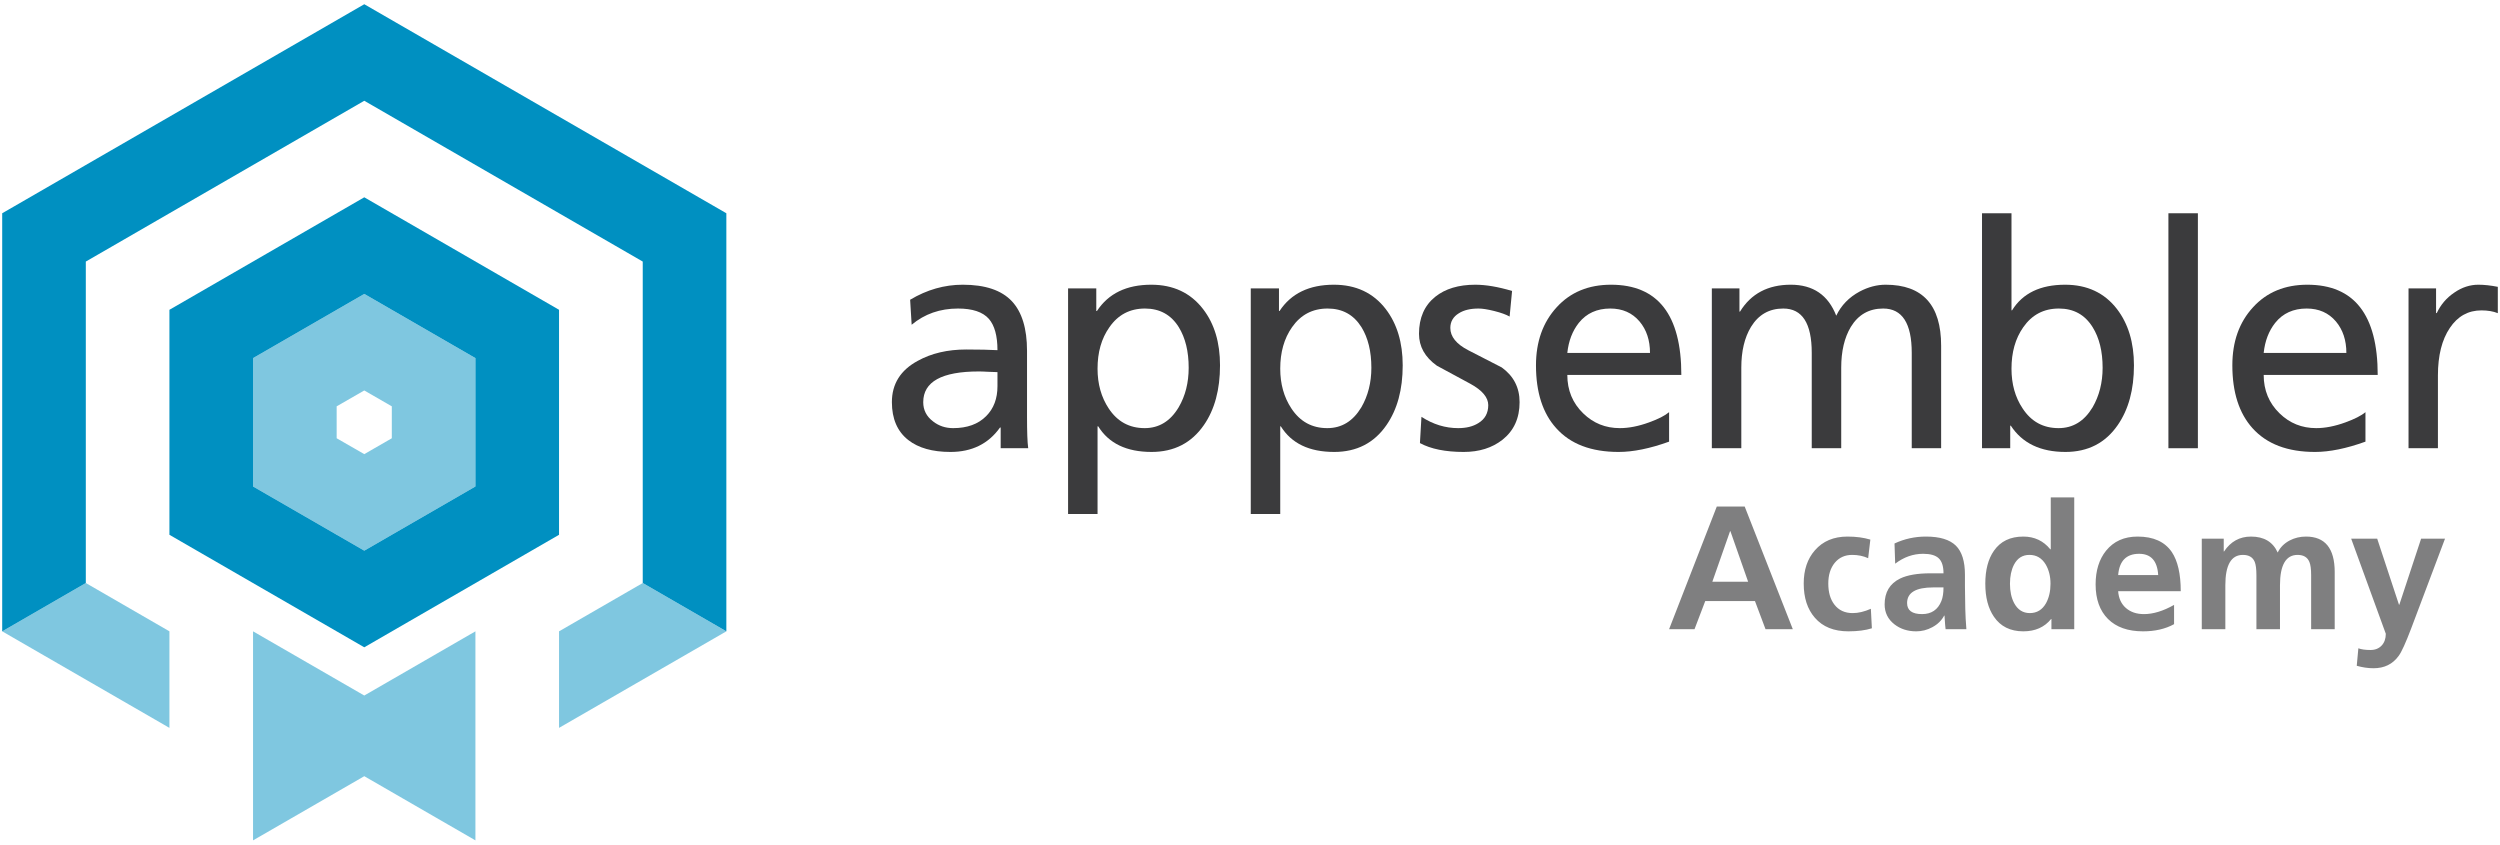 <?xml version="1.0" encoding="UTF-8"?>
<!DOCTYPE svg PUBLIC "-//W3C//DTD SVG 1.1//EN" "http://www.w3.org/Graphics/SVG/1.1/DTD/svg11.dtd">
<!-- Creator: CorelDRAW X7 -->
<svg xmlns="http://www.w3.org/2000/svg" xml:space="preserve" width="296mm" height="100mm" version="1.1" style="shape-rendering:geometricPrecision; text-rendering:geometricPrecision; image-rendering:optimizeQuality; fill-rule:evenodd; clip-rule:evenodd"
viewBox="0 0 29600 10000"
 xmlns:xlink="http://www.w3.org/1999/xlink">
 <defs>
  <style type="text/css">
   <![CDATA[
    .fil1 {fill:#0090C1}
    .fil2 {fill:#3B3B3D;fill-rule:nonzero}
    .fil0 {fill:#0090C1;fill-opacity:0.502}
    .fil3 {fill:#3B3B3D;fill-rule:nonzero;fill-opacity:0.651}
   ]]>
  </style>
 </defs>
 <g id="Layer_x0020_1">
  <g id="_845327184">
   <g>
    <polygon class="fil0" points="5629,7475 5629,9950 4313,9190 2996,9950 2996,7475 4313,8235 "/>
    <polygon class="fil1" points="4313,50 26,2525 26,7475 1016,6903 1016,3097 4313,1193 7610,3097 7610,6903 8600,7475 8600,2525 "/>
    <path class="fil0" d="M26 7475l1980 1143 0 -1143 -990 -572 -990 572zm6593 1143l1981 -1143 -990 -572 -991 572 0 1143z"/>
    <path class="fil1" d="M4313 2336l-2307 1332 0 2664 2307 1332 2306 -1332 0 -2664 -2306 -1332zm0 1144l-1317 760 0 1520 1317 760 1316 -760 0 -1520 -1316 -760z"/>
    <path class="fil0" d="M4313 3480l-1317 760 0 1520 1317 760 1316 -760 0 -1520 -1316 -760zm0 1143l-327 188 0 378 327 188 326 -188 0 -378 -326 -188z"/>
   </g>
   <path class="fil2" d="M12174 5307l-326 0 0 -245 -8 0c-137,193 -333,289 -586,289 -214,0 -380,-47 -500,-141 -129,-101 -194,-251 -194,-449 0,-215 102,-378 305,-488 162,-90 354,-135 576,-135 156,0 279,3 369,8 0,-169 -34,-292 -101,-370 -73,-83 -196,-123 -366,-123 -213,0 -396,64 -549,192l-18 -296c199,-119 406,-178 623,-178 266,0 460,65 583,197 118,127 178,322 178,585l0 782c0,175 4,298 14,372zm-364 -735l0 -166c-24,0 -61,-2 -110,-4 -50,-3 -87,-4 -111,-4 -438,0 -658,121 -658,364 0,93 39,169 117,228 68,53 147,79 237,79 166,0 297,-47 391,-142 90,-90 134,-208 134,-355z"/>
   <path id="1" class="fil2" d="M14445 4326c0,287 -63,522 -191,707 -147,212 -353,318 -620,318 -295,0 -506,-101 -631,-303l-8 0 0 1038 -349 0 0 -2671 334 0 0 267 8 0c136,-207 350,-311 643,-311 260,0 465,96 613,288 135,175 201,397 201,667zm-371 28c0,-193 -39,-353 -117,-480 -92,-148 -226,-221 -401,-221 -178,0 -319,74 -421,222 -94,133 -140,296 -140,490 0,181 44,338 132,471 103,156 245,233 426,233 170,0 304,-82 402,-246 80,-136 119,-293 119,-469z"/>
   <path id="2" class="fil2" d="M16608 4326c0,287 -64,522 -192,707 -146,212 -353,318 -619,318 -296,0 -506,-101 -632,-303l-7 0 0 1038 -349 0 0 -2671 334 0 0 267 7 0c136,-207 351,-311 643,-311 261,0 466,96 614,288 134,175 201,397 201,667zm-371 28c0,-193 -39,-353 -117,-480 -93,-148 -226,-221 -401,-221 -179,0 -319,74 -422,222 -93,133 -139,296 -139,490 0,181 44,338 132,471 103,156 244,233 425,233 171,0 304,-82 403,-246 79,-136 119,-293 119,-469z"/>
   <path id="3" class="fil2" d="M17992 4761c0,191 -68,339 -203,446 -123,96 -275,144 -459,144 -216,0 -389,-35 -518,-105l18 -311c138,90 283,134 435,134 95,0 174,-19 238,-59 78,-47 118,-118 118,-213 0,-91 -71,-176 -212,-253 -132,-71 -264,-143 -396,-214 -142,-101 -212,-227 -212,-378 0,-188 64,-335 192,-438 120,-96 278,-143 475,-143 123,0 268,24 435,74l-29 303c-38,-22 -99,-45 -183,-66 -80,-20 -141,-29 -185,-29 -95,0 -173,18 -233,56 -67,41 -101,99 -101,174 0,102 71,191 213,264 132,68 264,136 395,203 141,101 212,239 212,411z"/>
   <path id="4" class="fil2" d="M19907 4439l-1350 0c0,182 63,334 188,455 120,117 264,175 434,175 105,0 220,-22 346,-68 108,-39 187,-79 237,-121l0 349c-227,82 -426,122 -597,122 -326,0 -572,-94 -740,-282 -159,-176 -239,-424 -239,-743 0,-281 82,-510 245,-688 162,-178 377,-267 643,-267 555,0 833,356 833,1068zm-371 -260c0,-150 -41,-274 -123,-372 -87,-103 -203,-154 -347,-154 -157,0 -282,56 -373,170 -75,95 -121,213 -136,356l979 0z"/>
   <path id="5" class="fil2" d="M22983 5307l-348 0 0 -1129c0,-350 -113,-525 -338,-525 -167,0 -294,72 -383,217 -76,127 -114,288 -114,484l0 953 -349 0 0 -1129c0,-350 -112,-525 -337,-525 -166,0 -293,72 -382,217 -77,127 -115,288 -115,484l0 953 -349 0 0 -1892 327 0 0 274 7 0c130,-212 331,-318 601,-318 263,0 443,122 538,367 59,-123 151,-218 277,-286 102,-54 205,-81 308,-81 438,0 657,241 657,722l0 1214z"/>
   <path id="6" class="fil2" d="M25266 4326c0,287 -64,522 -192,707 -146,212 -353,318 -619,318 -295,0 -511,-103 -647,-311l-7 0 0 267 -334 0 0 -2782 349 0 0 1149 7 0c125,-202 335,-303 628,-303 261,0 466,96 614,288 134,175 201,397 201,667zm-371 28c0,-193 -39,-353 -118,-480 -92,-148 -225,-221 -400,-221 -179,0 -319,74 -422,222 -93,133 -139,296 -139,490 0,181 43,338 132,471 102,156 244,233 425,233 171,0 304,-82 403,-246 79,-136 119,-293 119,-469z"/>
   <polygon id="7" class="fil2" points="26023,5307 25674,5307 25674,2525 26023,2525 "/>
   <path id="8" class="fil2" d="M28152 4439l-1350 0c0,182 63,334 188,455 120,117 264,175 434,175 105,0 220,-22 346,-68 107,-39 187,-79 237,-121l0 349c-227,82 -426,122 -597,122 -326,0 -572,-94 -741,-282 -158,-176 -238,-424 -238,-743 0,-281 81,-510 245,-688 162,-178 377,-267 643,-267 555,0 833,356 833,1068zm-371 -260c0,-150 -41,-274 -123,-372 -87,-103 -203,-154 -347,-154 -157,0 -282,56 -373,170 -75,95 -121,213 -136,356l979 0z"/>
   <path id="9" class="fil2" d="M29574 3708c-54,-22 -119,-33 -194,-33 -156,0 -281,69 -374,208 -94,139 -141,327 -141,563l0 861 -348 0 0 -1892 326 0 0 292 8 0c47,-99 115,-180 207,-242 91,-63 186,-94 286,-94 67,0 143,8 230,25l0 312z"/>
   <path class="fil3" d="M20698 6888l-210 -599 -4 0 -210 599 424 0zm-936 562l565 -1453 330 0 570 1453 -323 0 -125 -333 -589 0 -127 333 -301 0zm2383 -1061l-26 220c-57,-26 -120,-39 -189,-39 -86,0 -154,31 -206,93 -51,62 -77,144 -77,246 0,104 24,187 72,249 51,67 123,101 217,101 67,0 138,-17 215,-51l12 231c-77,24 -169,36 -278,36 -171,0 -304,-53 -397,-161 -88,-101 -132,-235 -132,-405 0,-161 44,-293 133,-394 94,-108 223,-162 385,-162 101,0 192,12 271,36zm294 285l-8 -239c117,-55 241,-82 372,-82 164,0 281,36 354,107 72,71 108,186 108,344l0 138c0,72 2,162 4,268 2,75 6,155 13,240l-246 0c-3,-14 -7,-67 -13,-161l-4 0c-31,58 -78,104 -142,138 -60,32 -123,48 -189,48 -101,0 -187,-28 -258,-83 -77,-60 -116,-139 -116,-236 0,-144 61,-246 183,-306 85,-41 205,-62 360,-62l154 0c0,-84 -19,-144 -59,-180 -37,-34 -98,-51 -182,-51 -118,0 -229,39 -331,117zm141 466c0,87 59,131 177,131 111,0 188,-52 229,-155 17,-42 25,-96 25,-161l-121 0c-206,0 -310,61 -310,185zm1218 -229c0,90 16,166 49,229 42,79 104,119 186,119 84,0 148,-39 192,-117 35,-64 53,-141 53,-231 0,-87 -19,-163 -57,-228 -46,-76 -110,-113 -192,-113 -82,0 -143,38 -184,117 -31,61 -47,135 -47,224zm491 539l0 -121 -4 0c-78,97 -188,146 -329,146 -154,0 -270,-58 -348,-173 -68,-99 -102,-229 -102,-391 0,-163 34,-292 102,-390 78,-112 193,-168 348,-168 131,0 238,50 319,150l6 0 0 -614 278 0 0 1561 -270 0zm790 -641l474 0c-10,-168 -85,-252 -226,-252 -151,0 -234,84 -248,252zm662 353l0 228c-103,57 -226,85 -368,85 -178,0 -316,-49 -414,-146 -98,-98 -147,-235 -147,-410 0,-164 42,-297 124,-399 90,-111 214,-167 373,-167 187,0 322,61 405,183 70,104 106,259 106,464l-741 0c6,85 37,151 92,199 55,48 126,72 214,72 108,0 227,-36 356,-109zm328 288l0 -1072 260 0 0 151 4 0c78,-117 184,-176 319,-176 154,0 259,63 316,189 30,-62 78,-109 142,-143 59,-31 124,-46 193,-46 226,0 340,140 340,420l0 677 -279 0 0 -639c0,-73 -7,-126 -21,-158 -23,-56 -70,-83 -140,-83 -138,0 -208,120 -208,359l0 521 -279 0 0 -639c0,-73 -7,-126 -20,-158 -23,-56 -70,-83 -140,-83 -139,0 -208,120 -208,359l0 521 -279 0zm2077 -1072l258 782 4 0 258 -782 283 0 -401 1064c-64,168 -113,277 -148,324 -70,97 -169,146 -297,146 -65,0 -132,-10 -199,-29l19 -207c36,13 83,20 144,20 55,0 99,-18 132,-53 32,-34 49,-81 49,-139l-410 -1126 308 0z"/>
  </g>
 </g>
</svg>
